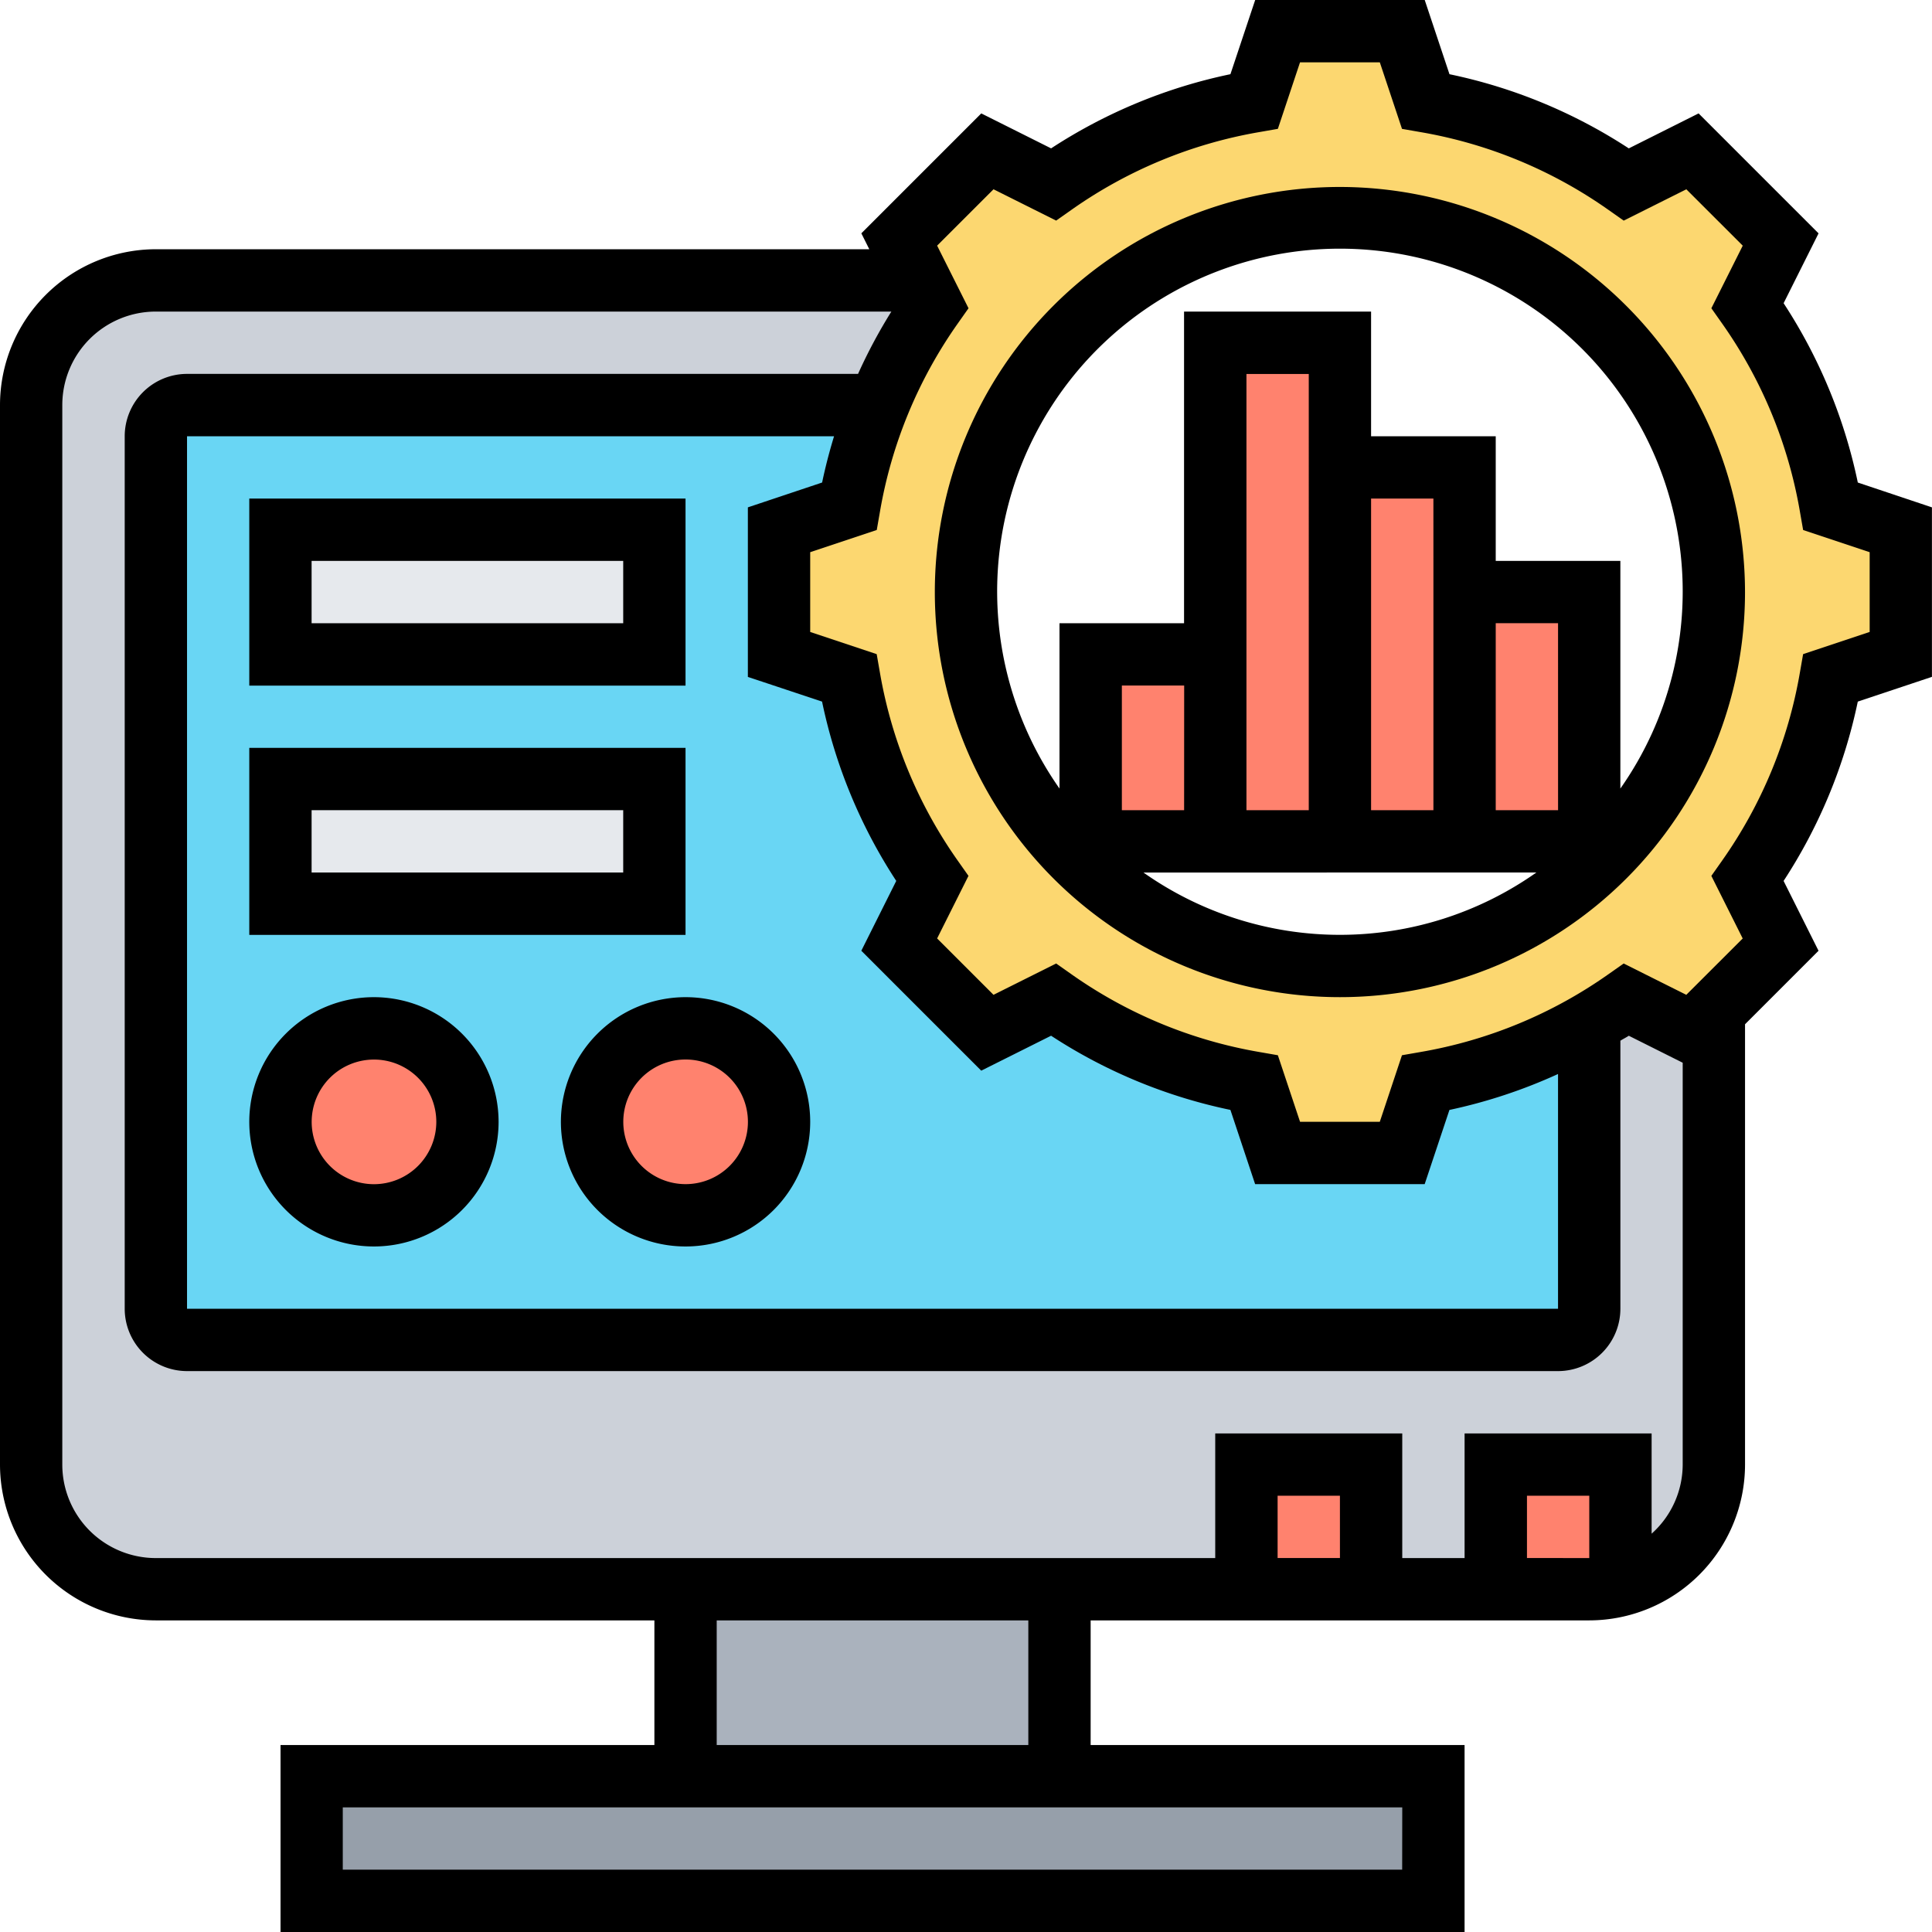 <svg xmlns="http://www.w3.org/2000/svg" width="97.103" height="97.103" viewBox="0 0 97.103 97.103"><g transform="translate(-285 -7220)"><g transform="translate(285 7220)"><g transform="translate(1.566 1.566)"><g transform="translate(14.096 87.706)"><path d="M66.382,57v6.265H10V57H66.382Z" transform="translate(-10 -57)" fill="#969faa"/></g><g transform="translate(32.89 78.309)"><path d="M22,51H40.794v9.4H22Z" transform="translate(-22 -51)" fill="#aab2bd"/></g><g transform="translate(0 12.529)"><path d="M85.574,45.743V68.515a6.252,6.252,0,0,1-4.7,6.061V68.515H74.61v6.265H68.346V68.515H62.081v6.265H7.265A6.263,6.263,0,0,1,1,68.515V15.265A6.263,6.263,0,0,1,7.265,9H45.652l.642,1.269a24.075,24.075,0,0,0-2.725,5H8.831a1.571,1.571,0,0,0-1.566,1.566V60.684A1.571,1.571,0,0,0,8.831,62.25H77.743a1.571,1.571,0,0,0,1.566-1.566V46.338a20.893,20.893,0,0,0,1.864-1.19l3.32,1.66Z" transform="translate(-1 -9)" fill="#ccd1d9"/></g><g transform="translate(6.265 18.794)"><path d="M77.044,44.073V58.419a1.571,1.571,0,0,1-1.566,1.566H6.566A1.571,1.571,0,0,1,5,58.419V14.566A1.571,1.571,0,0,1,6.566,13H41.3a25.028,25.028,0,0,0-1.457,5.09l-3.524,1.175v6.265L39.847,26.7A24.758,24.758,0,0,0,44.029,36.79l-1.66,3.32L46.8,44.543l3.32-1.66a24.758,24.758,0,0,0,10.086,4.182l1.175,3.524h6.265l1.175-3.524A24.643,24.643,0,0,0,77.044,44.073Z" transform="translate(-5 -13)" fill="#69d6f4"/></g><g transform="translate(73.61 72.044)"><path d="M54.265,47v6.061a5.727,5.727,0,0,1-1.566.2H48V47Z" transform="translate(-48 -47)" fill="#ff826e"/></g><g transform="translate(61.081 72.044)"><path d="M40,47h6.265v6.265H40Z" transform="translate(-40 -47)" fill="#ff826e"/></g><g transform="translate(12.529 25.059)"><path d="M9,17H27.794v6.265H9Z" transform="translate(-9 -17)" fill="#e6e9ed"/></g><g transform="translate(12.529 37.588)"><path d="M9,25H27.794v6.265H9Z" transform="translate(-9 -25)" fill="#e6e9ed"/></g><g transform="translate(28.221 50.249)"><circle cx="4.487" cy="4.487" r="4.487" transform="translate(0 0)" fill="#ff826e"/></g><g transform="translate(12.719 50.249)"><circle cx="4.487" cy="4.487" r="4.487" transform="translate(0 0)" fill="#ff826e"/></g><g transform="translate(37.588)"><path d="M71.985,50.272,70.9,51.337l-3.32-1.66a20.889,20.889,0,0,1-1.864,1.19A24.643,24.643,0,0,1,57.5,53.859l-1.175,3.524H50.059l-1.175-3.524A24.758,24.758,0,0,1,38.8,49.677l-3.32,1.66L31.045,46.9l1.66-3.32A24.758,24.758,0,0,1,28.524,33.5L25,32.324V26.059l3.524-1.175a25.028,25.028,0,0,1,1.457-5.09,24.075,24.075,0,0,1,2.725-5l-.642-1.269-1.018-2.052,4.432-4.432,3.32,1.66A24.758,24.758,0,0,1,48.884,4.524L50.059,1h6.265L57.5,4.524A24.758,24.758,0,0,1,67.584,8.706l3.32-1.66,4.432,4.432-1.66,3.32a24.758,24.758,0,0,1,4.182,10.086l3.524,1.175v6.265L77.858,33.5a24.758,24.758,0,0,1-4.182,10.086l1.66,3.32Zm-4.777-8.536a18.846,18.846,0,1,0-14.017,6.249A18.807,18.807,0,0,0,67.208,41.736Z" transform="translate(-25 -1)" fill="#fcd770"/></g><g transform="translate(53.25 15.662)"><path d="M53.794,23.529V17.265H47.529V11H41.265V26.662H35v9.4H60.059V23.529Z" transform="translate(-35 -11)" fill="#ff826e"/></g></g><g transform="translate(0 0)"><path d="M50.36,6a20.36,20.36,0,1,0,20.36,20.36A20.384,20.384,0,0,0,50.36,6ZM61.324,37.324H58.191v-9.4h3.132ZM55.059,24.794V37.324H51.926V21.662h3.132Zm-6.265-6.265V37.324H45.662V15.4h3.132ZM42.529,37.324H39.4V31.059h3.132Zm-2.044,3.132H60.233a17.129,17.129,0,0,1-19.748,0Zm23.97-4.221V24.794H58.191V18.529H51.926V12.265h-9.4V27.926H36.265v8.309a17.228,17.228,0,1,1,28.191,0Z" transform="translate(16.985 3.397)"/><path d="M93.374,24.252a26.207,26.207,0,0,0-3.729-9.013l1.756-3.51L85.372,5.7,81.864,7.458a26.2,26.2,0,0,0-9.013-3.728L71.607,0H63.086L61.842,3.729a26.247,26.247,0,0,0-9.013,3.728L49.319,5.7l-6.028,6.027.4.8H7.831A7.84,7.84,0,0,0,0,20.36V73.61a7.84,7.84,0,0,0,7.831,7.831H32.89v6.265H14.1v9.4H73.61v-9.4H54.816V81.441H79.875a7.84,7.84,0,0,0,7.831-7.831V51.48L91.4,47.786l-1.756-3.51a26.237,26.237,0,0,0,3.729-9.013L97.1,34.019V25.5Zm-22.9,69.718H17.228V90.838h53.25ZM51.684,87.706H36.022V81.441H51.684Zm15.662-9.4H64.213V75.177h3.132Zm9.4,0V75.177h3.132v3.132Zm6.265-1.222V72.044h-9.4v6.265H70.478V72.044h-9.4v6.265H7.831a4.7,4.7,0,0,1-4.7-4.7V20.36a4.7,4.7,0,0,1,4.7-4.7H44.8a26.277,26.277,0,0,0-1.674,3.132H9.4a3.136,3.136,0,0,0-3.132,3.132V65.779A3.136,3.136,0,0,0,9.4,68.912H78.309a3.136,3.136,0,0,0,3.132-3.132V52.306c.139-.088.285-.158.423-.249l2.709,1.356v20.2A4.674,4.674,0,0,1,83.007,77.087ZM41.317,35.262a26.207,26.207,0,0,0,3.729,9.013l-1.756,3.51,6.028,6.027,3.51-1.756a26.2,26.2,0,0,0,9.013,3.728l1.242,3.731h8.522l1.244-3.729a26.315,26.315,0,0,0,5.458-1.806v11.8H9.4V21.926h32.52c-.233.763-.435,1.538-.6,2.326L37.588,25.5v8.522Zm52.653-3.5-3.345,1.115-.161.922a23.2,23.2,0,0,1-3.911,9.457l-.54.766,1.576,3.146L84.754,50l-3.148-1.574-.766.539a23.184,23.184,0,0,1-9.455,3.911l-.922.161-1.114,3.345H65.341l-1.115-3.345-.922-.161a23.176,23.176,0,0,1-9.455-3.911l-.766-.539L49.934,50,47.1,47.167l1.576-3.146-.54-.766A23.2,23.2,0,0,1,44.224,33.8l-.161-.922-3.342-1.115V27.753l3.345-1.115.161-.922a23.2,23.2,0,0,1,3.911-9.457l.54-.766L47.1,12.346l2.835-2.833,3.148,1.574.766-.539a23.184,23.184,0,0,1,9.455-3.911l.922-.161,1.114-3.344H69.35l1.115,3.345.922.161a23.176,23.176,0,0,1,9.455,3.911l.766.539,3.148-1.574,2.835,2.833-1.577,3.146.54.766a23.2,23.2,0,0,1,3.911,9.457l.161.922,3.344,1.115Z" transform="translate(0 0)"/><path d="M29.926,16H8v9.4H29.926Zm-3.132,6.265H11.132V19.132H26.794Z" transform="translate(4.529 9.059)"/><path d="M29.926,24H8v9.4H29.926Zm-3.132,6.265H11.132V27.132H26.794Z" transform="translate(4.529 13.588)"/><path d="M14.265,32a6.265,6.265,0,1,0,6.265,6.265A6.271,6.271,0,0,0,14.265,32Zm0,9.4A3.132,3.132,0,1,1,17.4,38.265,3.136,3.136,0,0,1,14.265,41.4Z" transform="translate(4.529 18.118)"/><path d="M18,38.265A6.265,6.265,0,1,0,24.265,32,6.271,6.271,0,0,0,18,38.265Zm9.4,0a3.132,3.132,0,1,1-3.132-3.132A3.136,3.136,0,0,1,27.4,38.265Z" transform="translate(10.191 18.118)"/></g></g></g></svg>
